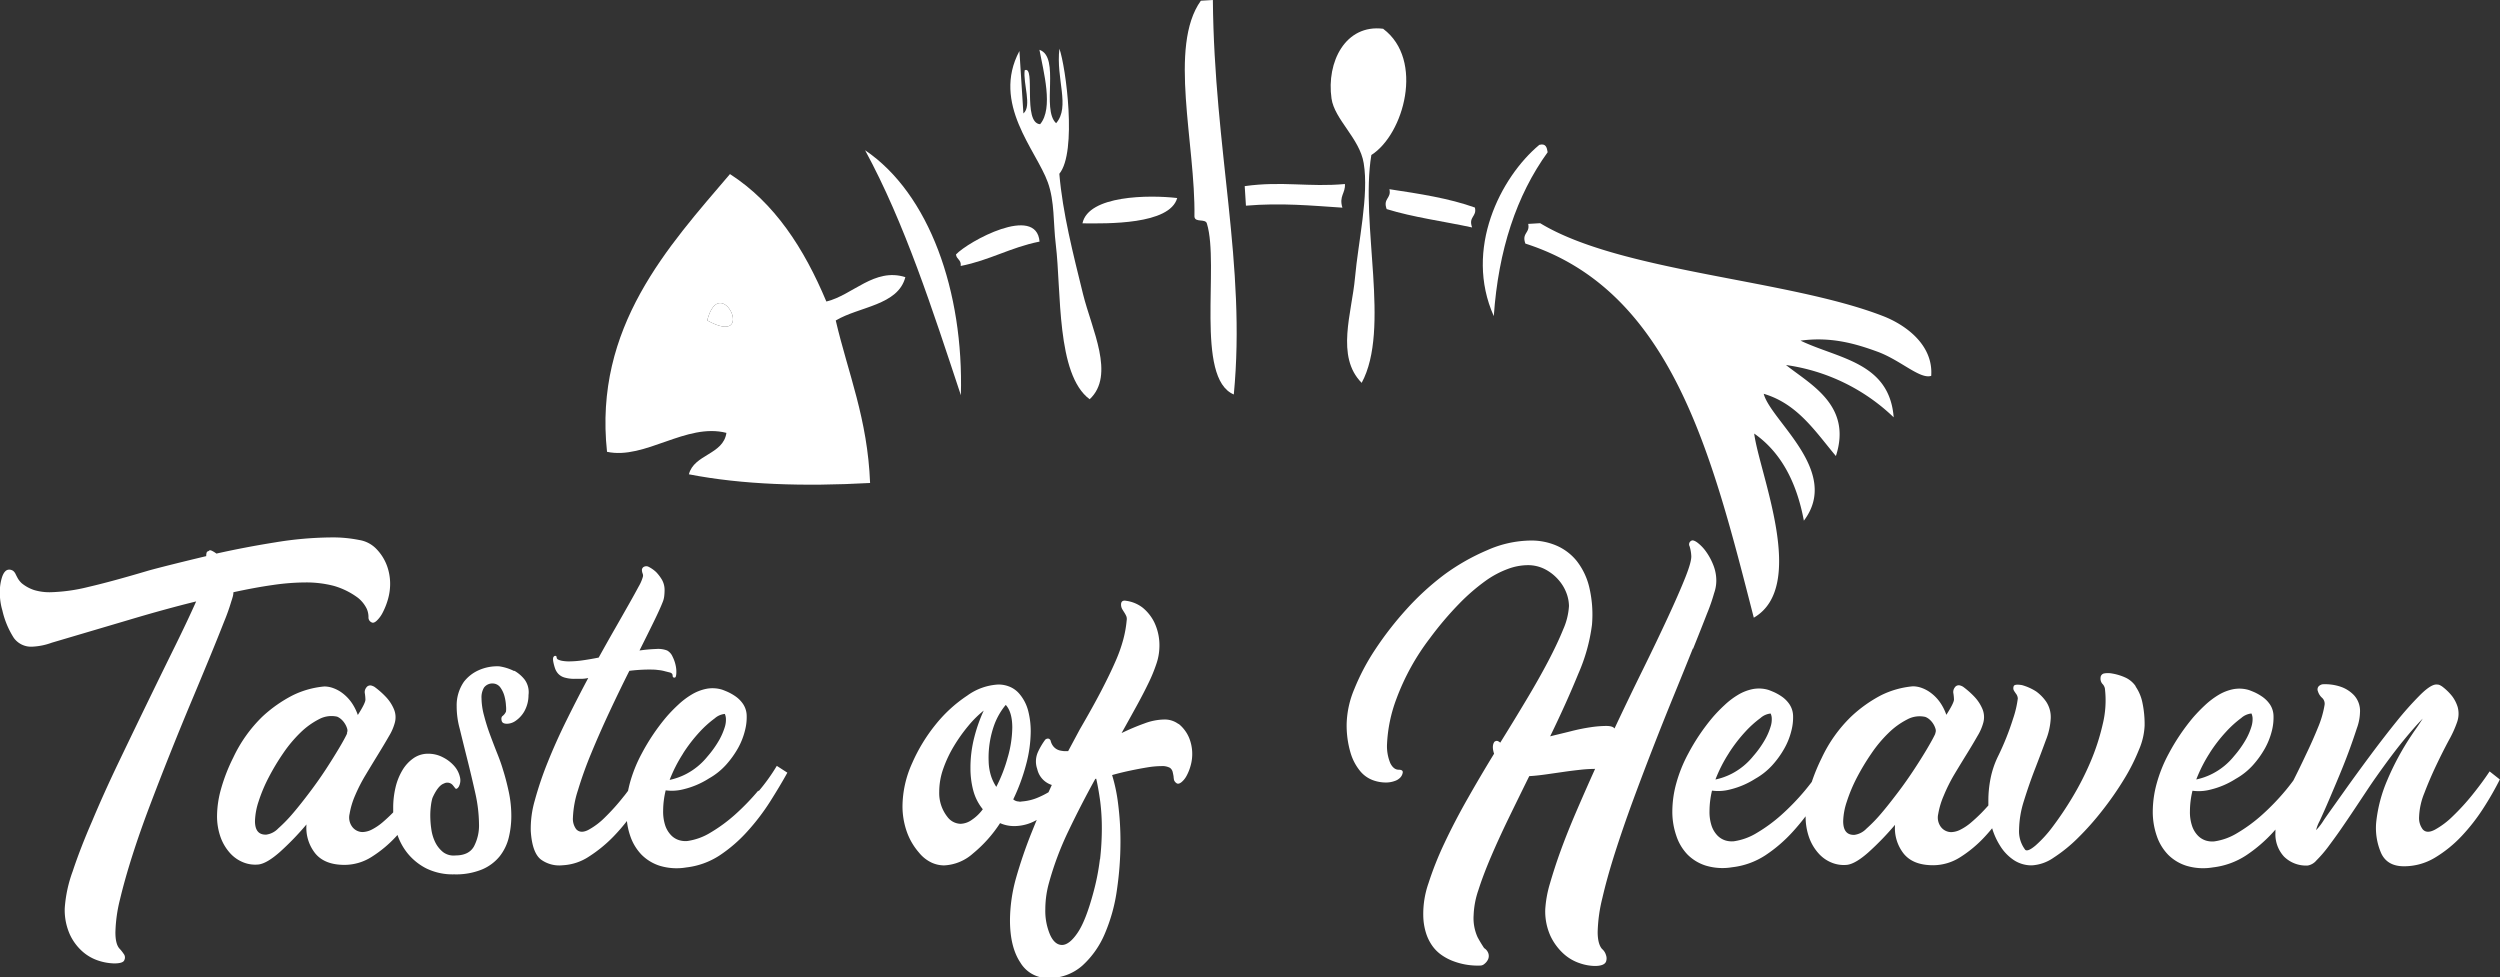 <svg xmlns="http://www.w3.org/2000/svg" viewBox="0 0 628.18 245.61"><rect x="0" y="0" width="628.18" height="245.61" fill="#333333" stroke="none"/><defs><style>.cls-1,.cls-2{fill:#fff;}.cls-2{fill-rule:evenodd;}</style></defs><g id="Layer_2" data-name="Layer 2"><g id="Layer_1-2" data-name="Layer 1"><path class="cls-1" d="M58.1,151.17c.13-.36.25-.75.37-1.18a4.4,4.4,0,0,0,.18-1.18c3.6-.78,6.88-1.39,9.87-1.81a57.94,57.94,0,0,1,8.22-.65,27.59,27.59,0,0,1,7.13.86,18.94,18.94,0,0,1,6.07,3,8.11,8.11,0,0,1,2.2,2.73,5.17,5.17,0,0,1,.45,2.14,1.33,1.33,0,0,0,.87,1.34c.3.14.72,0,1.23-.48a7.52,7.52,0,0,0,1.51-2.09,17.87,17.87,0,0,0,1.28-3.26,14.08,14.08,0,0,0,.55-4,13.34,13.34,0,0,0-.78-4.39,12,12,0,0,0-2.69-4.28,7.66,7.66,0,0,0-4.34-2.24,33.31,33.31,0,0,0-7-.64,90,90,0,0,0-14,1.23q-7.71,1.23-14.84,2.83a6.78,6.78,0,0,0-1.24-.75c-.33-.14-.56-.1-.68.11a.64.64,0,0,0-.55.43,3.24,3.24,0,0,0-.09.85q-4.94,1.18-8.77,2.14t-5.76,1.5Q28,146.14,22.2,147.48a43.74,43.74,0,0,1-9.5,1.33,13.49,13.49,0,0,1-4.07-.53,9.7,9.7,0,0,1-3.15-1.71,5.45,5.45,0,0,1-1-1.23c-.21-.39-.4-.75-.55-1.07a2.42,2.42,0,0,0-.59-.8,1.75,1.75,0,0,0-1.19-.33c-.67.08-1.2.66-1.6,1.77a12.11,12.11,0,0,0-.59,4,15.42,15.42,0,0,0,.64,4.49,21.61,21.61,0,0,0,2.88,6.9,5.35,5.35,0,0,0,4.61,2.19,16.34,16.34,0,0,0,4.93-1l19.51-5.77q9-2.69,16.76-4.6-2.19,4.92-5.43,11.49t-6.85,14q-3.61,7.44-7.27,15.08T23.16,206.3q-3,6.9-4.89,12.62a33.5,33.5,0,0,0-2,9.25,15,15,0,0,0,1.33,6.74,13,13,0,0,0,3.24,4.28,11.42,11.42,0,0,0,4.07,2.25,13.7,13.7,0,0,0,3.79.64c1.52,0,2.37-.29,2.55-.86a1.44,1.44,0,0,0-.18-1.55A9.26,9.26,0,0,0,30,238.33c-.68-.78-1-2.13-1-4.06A37.13,37.13,0,0,1,30.15,226q1.19-5,3.1-11t4.44-12.67q2.51-6.63,5.16-13.26t5.25-12.84c1.74-4.13,3.3-7.91,4.71-11.33s2.57-6.33,3.51-8.72a50.94,50.94,0,0,0,1.78-5m71.08,17.43a12.24,12.24,0,0,0-3.74-1.18,11.38,11.38,0,0,0-5.21,1,9.62,9.62,0,0,0-3.66,2.88,10.37,10.37,0,0,0-1.82,6.1,21.22,21.22,0,0,0,.77,5.72q.87,3.58,1.92,7.76t2,8.45a37.14,37.14,0,0,1,.92,7.7,11.31,11.31,0,0,1-1.28,5.66c-.85,1.5-2.41,2.25-4.66,2.25a4.35,4.35,0,0,1-3.11-.86,7.33,7.33,0,0,1-1.92-2.4,10.82,10.82,0,0,1-1-3.26,23.53,23.53,0,0,1-.27-3.43,18.9,18.9,0,0,1,.18-2.72,11.46,11.46,0,0,1,.36-1.77c.92-2.06,1.88-3.28,2.88-3.63a1.79,1.79,0,0,1,2.24.42c.18.22.38.47.59.75s.51.18.87-.32a3.32,3.32,0,0,0,.32-2.51,6.28,6.28,0,0,0-1.41-2.73,9.35,9.35,0,0,0-2.84-2.19,7.86,7.86,0,0,0-3.74-.91,6.35,6.35,0,0,0-3.66,1.12,9.69,9.69,0,0,0-2.78,3,15.09,15.09,0,0,0-1.74,4.33,22.1,22.1,0,0,0-.59,5.13c0,.39,0,.77,0,1.15l-.18.19c-.88.89-1.75,1.69-2.6,2.41a13.92,13.92,0,0,1-2.56,1.71,5.45,5.45,0,0,1-2.38.64,3.29,3.29,0,0,1-2.55-1.28,3.9,3.9,0,0,1-.69-3.27,19.84,19.84,0,0,1,1.37-4.6,40.41,40.41,0,0,1,2.65-5.18c1.07-1.79,2.12-3.51,3.15-5.19s1.95-3.21,2.74-4.6a12.66,12.66,0,0,0,1.46-3.37,5.19,5.19,0,0,0-.27-3.48,10.3,10.3,0,0,0-1.83-2.83,20.87,20.87,0,0,0-3-2.67,3.07,3.07,0,0,0-.73-.32,1.19,1.19,0,0,0-1.37.53,1.81,1.81,0,0,0-.32,1.5,11.32,11.32,0,0,1,.13,1.5c0,.57-.63,1.85-1.91,3.85a12.47,12.47,0,0,0-1.6-3.16,10.74,10.74,0,0,0-2.15-2.25,8.76,8.76,0,0,0-2.38-1.33,6.6,6.6,0,0,0-2.28-.43,22.52,22.52,0,0,0-8,2.25A34,34,0,0,0,66,180a35.09,35.09,0,0,0-7.4,10.38,43.74,43.74,0,0,0-3.06,7.86,25.58,25.58,0,0,0-1,6.58,15.71,15.71,0,0,0,.91,5.61,12,12,0,0,0,2.42,4,8.9,8.9,0,0,0,3.38,2.3,8,8,0,0,0,3.8.48c1.4-.21,3.16-1.26,5.3-3.15a69.54,69.54,0,0,0,6.66-6.9,10.33,10.33,0,0,0,2.2,7.27q2.37,2.9,7.4,2.89a12.75,12.75,0,0,0,6.76-2,30.37,30.37,0,0,0,6.21-5.19l.3-.33a15.08,15.08,0,0,0,2.49,4.56,14.59,14.59,0,0,0,4.75,3.85,15.07,15.07,0,0,0,7,1.49,17.28,17.28,0,0,0,7-1.23,11.38,11.38,0,0,0,4.44-3.31,12.3,12.3,0,0,0,2.28-4.71,22.94,22.94,0,0,0,.64-5.4,29,29,0,0,0-.69-6.31c-.45-2.07-.93-3.85-1.41-5.35-.31-1.07-.76-2.37-1.37-3.9s-1.22-3.12-1.83-4.76a49,49,0,0,1-1.55-4.92,17.48,17.48,0,0,1-.64-4.39,4.75,4.75,0,0,1,.64-2.67,2.63,2.63,0,0,1,2.37-1,2.39,2.39,0,0,1,1.78,1.07,6.66,6.66,0,0,1,1,2.19,11.28,11.28,0,0,1,.36,2.35,6.23,6.23,0,0,1,0,1.45,2.89,2.89,0,0,1-.82,1.07c-.31.21-.4.6-.28,1.17s.53.77,1.24.81a3.87,3.87,0,0,0,2.23-.7,7.29,7.29,0,0,0,2.2-2.35,8.32,8.32,0,0,0,1.09-4.17,5.34,5.34,0,0,0-1-3.91,8.91,8.91,0,0,0-2.56-2.19m-42,15.72c-.43.93-1.13,2.21-2.11,3.85s-2.07,3.39-3.28,5.24-2.55,3.75-4,5.67-2.82,3.67-4.16,5.24a37.73,37.73,0,0,1-3.79,3.91,5.08,5.08,0,0,1-3,1.55q-2.84.1-2.83-3.43a17.14,17.14,0,0,1,.91-4.92,38.5,38.5,0,0,1,2.52-6,56.67,56.67,0,0,1,3.65-6.09,33.11,33.11,0,0,1,4.34-5.19,19.14,19.14,0,0,1,4.66-3.37,6.58,6.58,0,0,1,4.57-.64,3.9,3.9,0,0,1,1,.64,4.84,4.84,0,0,1,.91,1.07,5,5,0,0,1,.6,1.29,1.56,1.56,0,0,1-.09,1.17m103.41,14.39a58.83,58.83,0,0,1-5.8,6,39.09,39.09,0,0,1-6.17,4.54,15.21,15.21,0,0,1-5.84,2.14,5.49,5.49,0,0,1-2.1-.21,4.73,4.73,0,0,1-2-1.23,6.57,6.57,0,0,1-1.47-2.41,11.12,11.12,0,0,1-.54-3.74,22,22,0,0,1,.64-5.14,11.61,11.61,0,0,0,4.43-.26,21,21,0,0,0,6.44-2.73,17.11,17.11,0,0,0,4.29-3.42,23.59,23.59,0,0,0,3-4.17,17.64,17.64,0,0,0,1.73-4.34,13.2,13.2,0,0,0,.46-3.9,5.45,5.45,0,0,0-.92-2.89,7.42,7.42,0,0,0-1.91-1.92,12.65,12.65,0,0,0-2.11-1.18c-.67-.28-1.12-.46-1.37-.53a8.28,8.28,0,0,0-3.83-.17,11.73,11.73,0,0,0-3.7,1.45,19.47,19.47,0,0,0-3.38,2.57,37.5,37.5,0,0,0-3,3.1,52,52,0,0,0-6.12,9.09,35.49,35.49,0,0,0-3,7.43c-.18.67-.33,1.33-.47,2-.37.48-.74,1-1.13,1.45a52.58,52.58,0,0,1-4.7,5.24,17.87,17.87,0,0,1-4.2,3.15c-1.28.64-2.29.57-3-.21a4.35,4.35,0,0,1-.82-2.89,25.24,25.24,0,0,1,1.28-6.95,97.58,97.58,0,0,1,3.33-9.26q2.06-5,4.57-10.37t5-10.32a42,42,0,0,1,4.66-.32c1,0,1.81,0,2.51.11a9.37,9.37,0,0,1,1.78.32l1.28.32c.43.14.64.39.64.75s.15.53.46.53.39-.3.46-.91a7.34,7.34,0,0,0-.14-2.08A8.93,8.93,0,0,0,169,165a3.21,3.21,0,0,0-1.37-1.55,6.3,6.3,0,0,0-2.74-.38,40.22,40.22,0,0,0-4.2.38c1.4-2.79,2.6-5.21,3.61-7.28s1.72-3.63,2.14-4.7a5.76,5.76,0,0,0,.46-1.66,13.22,13.22,0,0,0,.09-1.45,5.2,5.2,0,0,0-.68-2.72,10.49,10.49,0,0,0-1.42-1.87,8,8,0,0,0-2-1.39,1.28,1.28,0,0,0-1,0,.92.92,0,0,0-.59.74,2.5,2.5,0,0,0,.18,1,1.32,1.32,0,0,1,0,1,10.26,10.26,0,0,1-1,2.25c-.61,1.14-1.41,2.6-2.42,4.38s-2.16,3.82-3.47,6.1-2.69,4.74-4.16,7.38q-2.1.42-4,.69a25,25,0,0,1-3.47.27,9.77,9.77,0,0,1-1.5-.11,4,4,0,0,1-1.15-.32.65.65,0,0,1-.45-.59.33.33,0,0,0-.37-.37.49.49,0,0,0-.36.21c-.19.22-.22.64-.1,1.29a12.33,12.33,0,0,0,.46,1.71,3.9,3.9,0,0,0,.82,1.33,3.49,3.49,0,0,0,1.56.91,8.74,8.74,0,0,0,2.65.32h1.5a8.29,8.29,0,0,0,1.79-.21q-2.74,5.13-5.44,10.59t-4.75,10.59a85.33,85.33,0,0,0-3.25,9.62,25.35,25.35,0,0,0-1,7.7c.24,3.64,1.1,6,2.56,7.12a7.81,7.81,0,0,0,5.39,1.44,13.16,13.16,0,0,0,6.67-2.19,34.51,34.51,0,0,0,6.26-5.14,47.94,47.94,0,0,0,3.28-3.79,16.7,16.7,0,0,0,.83,3.74,12.55,12.55,0,0,0,2.83,4.71,11.26,11.26,0,0,0,4.7,2.83,14.7,14.7,0,0,0,6.58.38,19.3,19.3,0,0,0,8.32-3,36.47,36.47,0,0,0,7-6.05,55.41,55.41,0,0,0,5.71-7.48c1.67-2.64,3.12-5.06,4.34-7.28l-2.65-1.71a47.47,47.47,0,0,1-4.57,6.37m-19-9.47a38.42,38.42,0,0,1,4.11-5.35,26.4,26.4,0,0,1,3.84-3.47,4.48,4.48,0,0,1,2.56-1.13,3.29,3.29,0,0,1,.27,1.13,6.07,6.07,0,0,1-.27,2.14,17.07,17.07,0,0,1-1.37,3.21,25.88,25.88,0,0,1-3,4.22,16.88,16.88,0,0,1-5.34,4.39,16.33,16.33,0,0,1-4.16,1.49,36.27,36.27,0,0,1,3.38-6.63m124.52-7.38a5.76,5.76,0,0,0-3.56-1.17,14.79,14.79,0,0,0-5.07,1q-2.79,1-5.71,2.41c1.28-2.28,2.49-4.48,3.65-6.58s2.18-4.06,3.06-5.88a39.15,39.15,0,0,0,2.06-5,13.74,13.74,0,0,0,.73-4,13.35,13.35,0,0,0-1.33-6.47,11.17,11.17,0,0,0-2.87-3.58,8.73,8.73,0,0,0-4.11-1.72c-1-.21-1.47.26-1.28,1.4a2.4,2.4,0,0,0,.32.8c.15.25.32.52.5.8a7.2,7.2,0,0,1,.46.86,2,2,0,0,1,.09,1.07,28.21,28.21,0,0,1-.83,4.7,37.83,37.83,0,0,1-2,5.62q-1.37,3.15-3.51,7.27t-5.44,9.79l-2.92,5.45c-.37,0-.73,0-1.1,0a8.74,8.74,0,0,1-1-.16,3.06,3.06,0,0,1-1.6-1,3.49,3.49,0,0,1-.69-1.39.77.77,0,0,0-.59-.59,1,1,0,0,0-.78.27,17.25,17.25,0,0,0-1.83,3.1,5.75,5.75,0,0,0-.18,4.28,5.42,5.42,0,0,0,3.66,4l-.83,1.83a21.21,21.21,0,0,1-2.46,1.25,12.66,12.66,0,0,1-4.3,1.07,1.29,1.29,0,0,1-.73,0,2.15,2.15,0,0,1-1.37-.53,49,49,0,0,0,3.2-8.64,32.78,32.78,0,0,0,1.19-8.42,20.52,20.52,0,0,0-.64-5.2,10.73,10.73,0,0,0-2.19-4.24,6.4,6.4,0,0,0-2.38-1.77,7.36,7.36,0,0,0-2.92-.59,14.57,14.57,0,0,0-7.81,2.78,34.83,34.83,0,0,0-7.86,7.16,42.56,42.56,0,0,0-6,9.84,26.64,26.64,0,0,0-2.42,10.91,19.38,19.38,0,0,0,1,6.05,16.17,16.17,0,0,0,3.15,5.5,9,9,0,0,0,3.06,2.46,7.59,7.59,0,0,0,3.24.75,11.68,11.68,0,0,0,7.27-3,33.25,33.25,0,0,0,6.8-7.62,8.68,8.68,0,0,0,3.57.74,11.27,11.27,0,0,0,5.65-1.55c-.43,1-.85,2.06-1.27,3.1a116,116,0,0,0-4,11.72,40.22,40.22,0,0,0-1.46,10.37q0,6.74,2.6,10.64a8,8,0,0,0,6.9,3.91,12.59,12.59,0,0,0,8.72-3.16,22.79,22.79,0,0,0,5.67-8.13,42.86,42.86,0,0,0,3-11,82.93,82.93,0,0,0,.87-11.82,74.34,74.34,0,0,0-.59-9.68,41.72,41.72,0,0,0-1.51-7.22c1.52-.43,3.05-.8,4.57-1.12s2.95-.59,4.29-.81a23.14,23.14,0,0,1,3.52-.32,4.08,4.08,0,0,1,2.15.43,1.84,1.84,0,0,1,.68,1c.09.39.17.76.23,1.12A7,7,0,0,0,295,196a1.62,1.62,0,0,0,.74.86q.45.21,1.14-.33a5.31,5.31,0,0,0,1.28-1.6,11.93,11.93,0,0,0,1-2.51,10.81,10.81,0,0,0-.36-7,9,9,0,0,0-2.7-3.58m-51.57,16.69a12.5,12.5,0,0,0,2.42,4.81A11.1,11.1,0,0,1,244.2,206a5.1,5.1,0,0,1-2.83,1,4.26,4.26,0,0,1-3.29-1.71A9.67,9.67,0,0,1,236,199,17.43,17.43,0,0,1,237,193.2a30.78,30.78,0,0,1,2.69-5.72,41,41,0,0,1,3.61-5.08,26.43,26.43,0,0,1,3.88-3.85,38.83,38.83,0,0,0-2.33,6.57,30.6,30.6,0,0,0-1,8,21.73,21.73,0,0,0,.69,5.46m8.72-8.45a37.68,37.68,0,0,1-2.92,7.59,11.42,11.42,0,0,1-1.28-2.62,13.22,13.22,0,0,1-.64-3.8,24.37,24.37,0,0,1,1.42-9.19,17.28,17.28,0,0,1,2.88-5c0,.07,0,.11.09.11q1.54,1.82,1.55,5.56a28.22,28.22,0,0,1-1.1,7.38m23.12,25.72a58.06,58.06,0,0,1-1.65,8.4q-1.92,7.16-4,10.16c-1.37,2-2.67,3-3.88,3s-2.23-.85-3-2.57a15.28,15.28,0,0,1-1.19-6.41,24.77,24.77,0,0,1,.92-6.63,77.07,77.07,0,0,1,4.88-13q3.17-6.63,6.72-13.05a.34.34,0,0,1,.27-.11q.56,2.46,1,5.67a53.82,53.82,0,0,1,.41,6.95,68.6,68.6,0,0,1-.45,7.65m149-52.89q2.11-5.24,3.52-8.88a45.66,45.66,0,0,0,1.78-5.13,9.44,9.44,0,0,0,.55-3.1,10.59,10.59,0,0,0-.82-4.12,15.47,15.47,0,0,0-1.87-3.37,10.43,10.43,0,0,0-2.1-2.14c-.71-.5-1.21-.64-1.51-.42a1,1,0,0,0-.41,1.38,9.51,9.51,0,0,1,.41,2.25c.12.93-.37,2.76-1.46,5.51s-2.56,6.1-4.39,10.05-3.93,8.35-6.3,13.16-4.75,9.75-7.13,14.81c-.3-.43-1-.64-2.1-.64a28.37,28.37,0,0,0-3.88.32c-1.5.22-3.14.54-4.94,1s-3.55.86-5.25,1.29q4.11-8.45,7.08-15.73a44.57,44.57,0,0,0,3.43-12.3,29.81,29.81,0,0,0-.69-9.46,17.1,17.1,0,0,0-3.15-6.58,13.34,13.34,0,0,0-5.07-3.85,15.94,15.94,0,0,0-6.35-1.28,27.5,27.5,0,0,0-11,2.4A54,54,0,0,0,363,144.32a67.12,67.12,0,0,0-9.64,8.82,84.12,84.12,0,0,0-7.81,10.06,55.4,55.4,0,0,0-5.25,9.94,24,24,0,0,0-1.92,8.61,24.22,24.22,0,0,0,1,7.49,13,13,0,0,0,2.42,4.55,7.52,7.52,0,0,0,3.15,2.24,9.45,9.45,0,0,0,3.15.59,6.4,6.4,0,0,0,2.33-.37,3.35,3.35,0,0,0,1.24-.7,2.31,2.31,0,0,0,.77-1.28c.15-.57-.17-.86-1-.86s-1.55-.55-2.1-1.66a11.08,11.08,0,0,1-.82-4.75,36.94,36.94,0,0,1,2.38-11.45,58.5,58.5,0,0,1,8.4-15.19,83.66,83.66,0,0,1,7.45-8.77,50,50,0,0,1,6.57-5.67,23.72,23.72,0,0,1,5.67-3,14.55,14.55,0,0,1,4.8-.91,9.35,9.35,0,0,1,4.52,1.07,11.44,11.44,0,0,1,3.29,2.62,10.64,10.64,0,0,1,2,3.31,9.59,9.59,0,0,1,.64,3.27,16.91,16.91,0,0,1-1.46,5.88q-1.47,3.63-3.84,8.13t-5.48,9.68q-3.1,5.19-6.49,10.64c-.42-.36-.76-.5-1-.43a1,1,0,0,0-.46.21q-.74,1-.09,3-3.47,5.67-6.71,11.39c-2.17,3.81-4.08,7.51-5.76,11.07a82.08,82.08,0,0,0-4,10.05,23.44,23.44,0,0,0-1.32,8.24,15.36,15.36,0,0,0,.73,4.44A11.55,11.55,0,0,0,360,237.8a9.65,9.65,0,0,0,2.33,2.24,13.22,13.22,0,0,0,2.65,1.4,17.39,17.39,0,0,0,7.12,1.17,1.62,1.62,0,0,0,.92-.43,3.07,3.07,0,0,0,.86-1.06,2.09,2.09,0,0,0,.14-1.45,2.5,2.5,0,0,0-1.1-1.44c-.42-.64-1-1.55-1.64-2.73a11.55,11.55,0,0,1-1-5.51,21.69,21.69,0,0,1,1.19-6.31q1.19-3.75,3.15-8.34t4.48-9.79q2.52-5.19,5.16-10.53c1.28-.07,2.67-.22,4.16-.43l4.48-.64c1.49-.22,2.92-.39,4.29-.54a36,36,0,0,1,3.61-.21q-2.46,5.46-4.71,10.69t-3.93,9.85c-1.12,3.06-2,5.86-2.74,8.39a28.44,28.44,0,0,0-1.14,6.36,15,15,0,0,0,1.33,6.74,14.25,14.25,0,0,0,3.24,4.39,11.35,11.35,0,0,0,4.07,2.4,12.31,12.31,0,0,0,3.79.7c1.58,0,2.52-.36,2.83-1.07a2.39,2.39,0,0,0,0-1.66,3.17,3.17,0,0,0-1-1.55c-.73-.85-1.09-2.28-1.09-4.28a38.77,38.77,0,0,1,1.19-8.55q1.19-5.15,3.15-11.29t4.47-13q2.52-6.84,5.17-13.64t5.25-13.15c1.74-4.25,3.3-8.11,4.7-11.61m111.23,9.47a6.4,6.4,0,0,0-2.56-2.14,13.47,13.47,0,0,0-3.24-1,5.74,5.74,0,0,0-2-.05,1.11,1.11,0,0,0-1,1.12,2,2,0,0,0,.45,1.5,2.26,2.26,0,0,1,.64,1.17,25.15,25.15,0,0,1-.55,9,55.64,55.64,0,0,1-3.1,9.52,72,72,0,0,1-4.57,8.93,83.49,83.49,0,0,1-4.93,7.33,30.48,30.48,0,0,1-4.3,4.7c-1.28,1.07-2.13,1.43-2.56,1.07a7.69,7.69,0,0,1-1.55-5.13,24.88,24.88,0,0,1,1.23-7.22c.83-2.68,1.74-5.31,2.75-7.92s1.91-5,2.74-7.27a16.92,16.92,0,0,0,1.23-5.51,7,7,0,0,0-1.14-4.17,10.61,10.61,0,0,0-2.51-2.57,13.05,13.05,0,0,0-3.57-1.6c-1.28-.22-2-.11-2.1.32a1.37,1.37,0,0,0,0,.91,3.25,3.25,0,0,0,.32.53c.12.18.25.38.41.59a2.29,2.29,0,0,1,.32,1,25.55,25.55,0,0,1-1.19,5.08,66.93,66.93,0,0,1-3.84,9.58,22.69,22.69,0,0,0-1.82,5.45,28.4,28.4,0,0,0-.55,5.56c0,.41,0,.81,0,1.22-.58.65-1.18,1.3-1.81,1.94-.89.89-1.76,1.69-2.61,2.41a13.28,13.28,0,0,1-2.56,1.71,5.41,5.41,0,0,1-2.37.64,3.29,3.29,0,0,1-2.56-1.28,3.94,3.94,0,0,1-.69-3.27,19.91,19.91,0,0,1,1.38-4.6A41.61,41.61,0,0,1,491,194.7c1.07-1.79,2.12-3.51,3.16-5.19s1.95-3.21,2.74-4.6a12.66,12.66,0,0,0,1.46-3.37,5.32,5.32,0,0,0-.27-3.48,10.3,10.3,0,0,0-1.83-2.83,21,21,0,0,0-3-2.67,2.9,2.9,0,0,0-.73-.32,1.2,1.2,0,0,0-1.37.53,1.85,1.85,0,0,0-.32,1.5,11.67,11.67,0,0,1,.14,1.5c0,.57-.64,1.85-1.92,3.85a12.47,12.47,0,0,0-1.6-3.16,10.5,10.5,0,0,0-2.15-2.25,8.86,8.86,0,0,0-2.37-1.33,6.6,6.6,0,0,0-2.28-.43,22.46,22.46,0,0,0-8,2.25,33.8,33.8,0,0,0-7.5,5.34,35.27,35.27,0,0,0-7.4,10.38,48,48,0,0,0-2.51,6.05c-.56.74-1.15,1.48-1.78,2.24a58.83,58.83,0,0,1-5.8,6,39.09,39.09,0,0,1-6.17,4.54,15.21,15.21,0,0,1-5.84,2.14,5.56,5.56,0,0,1-2.11-.21,4.85,4.85,0,0,1-2-1.23,6.55,6.55,0,0,1-1.46-2.41,11.12,11.12,0,0,1-.54-3.74,22.48,22.48,0,0,1,.63-5.14,11.66,11.66,0,0,0,4.44-.26,21,21,0,0,0,6.44-2.73,17.11,17.11,0,0,0,4.29-3.42,23,23,0,0,0,3-4.17,17.29,17.29,0,0,0,1.74-4.34,13.2,13.2,0,0,0,.46-3.9,5.45,5.45,0,0,0-.92-2.89,7.42,7.42,0,0,0-1.91-1.92,12.65,12.65,0,0,0-2.11-1.18c-.67-.28-1.12-.46-1.37-.53a8.29,8.29,0,0,0-3.83-.17,11.64,11.64,0,0,0-3.7,1.45,19.47,19.47,0,0,0-3.38,2.57,37.5,37.5,0,0,0-3,3.1,51.43,51.43,0,0,0-6.12,9.09,35.49,35.49,0,0,0-3,7.43,27,27,0,0,0-1,7.11,18.54,18.54,0,0,0,1,6.1A12.42,12.42,0,0,0,424,214.7a11.2,11.2,0,0,0,4.7,2.83,14.7,14.7,0,0,0,6.58.38,19.21,19.21,0,0,0,8.31-3,36.23,36.23,0,0,0,7-6.05c1.1-1.21,2.13-2.46,3.11-3.75a15.63,15.63,0,0,0,.91,5.41,12,12,0,0,0,2.42,4,8.75,8.75,0,0,0,3.38,2.3,8,8,0,0,0,3.79.48q2.1-.31,5.3-3.15a70.71,70.71,0,0,0,6.67-6.9,10.37,10.37,0,0,0,2.19,7.27c1.59,1.93,4,2.89,7.4,2.89a12.72,12.72,0,0,0,6.76-2,30.68,30.68,0,0,0,6.22-5.19q.93-1,1.83-2.1a17.65,17.65,0,0,0,2,4.4,11.62,11.62,0,0,0,3.42,3.58,8.07,8.07,0,0,0,4.57,1.34,10.63,10.63,0,0,0,5.44-1.92,38,38,0,0,0,6.16-5,70.34,70.34,0,0,0,6.12-6.9,79.08,79.08,0,0,0,5.39-7.75,48.41,48.41,0,0,0,3.79-7.49,17,17,0,0,0,1.42-6,26.09,26.09,0,0,0-.59-6,11,11,0,0,0-1.65-3.85M434.41,189.24a38.42,38.42,0,0,1,4.11-5.35,26.4,26.4,0,0,1,3.84-3.47,4.49,4.49,0,0,1,2.55-1.13,3,3,0,0,1,.28,1.13,5.89,5.89,0,0,1-.28,2.14,15.84,15.84,0,0,1-1.37,3.21,25.15,25.15,0,0,1-3,4.22,16.88,16.88,0,0,1-5.34,4.39,16.33,16.33,0,0,1-4.16,1.49,36.27,36.27,0,0,1,3.38-6.63m51.89-4.92c-.43.93-1.13,2.21-2.1,3.85s-2.07,3.39-3.29,5.24-2.54,3.75-4,5.67-2.82,3.67-4.16,5.24a37.73,37.73,0,0,1-3.79,3.91,5.11,5.11,0,0,1-3,1.55q-2.83.1-2.83-3.43a16.8,16.8,0,0,1,.91-4.92,39.39,39.39,0,0,1,2.51-6,58.47,58.47,0,0,1,3.66-6.09,32.57,32.57,0,0,1,4.34-5.19,19,19,0,0,1,4.66-3.37,6.55,6.55,0,0,1,4.56-.64,3.62,3.62,0,0,1,1.05.64,4.87,4.87,0,0,1,.92,1.07,4.94,4.94,0,0,1,.59,1.29,1.56,1.56,0,0,1-.09,1.17m139.32,9.52q-1.92,2.9-4.38,5.94a56.67,56.67,0,0,1-4.89,5.34,20.34,20.34,0,0,1-4.48,3.37c-1.37.72-2.39.68-3.06-.1a4.66,4.66,0,0,1-.91-3.1,17.45,17.45,0,0,1,1.32-6q1.32-3.47,3-7t3.24-6.42a27.58,27.58,0,0,0,2-4.44,6.36,6.36,0,0,0,.14-3.74,8.89,8.89,0,0,0-1.42-2.78,13.72,13.72,0,0,0-2.56-2.46l-.36-.21a1.55,1.55,0,0,0-.82-.22q-1.38-.21-4.12,2.46a82.08,82.08,0,0,0-6.07,6.79q-3.33,4.13-6.9,8.94c-2.37,3.2-4.54,6.18-6.48,8.92s-3.57,5-4.85,6.85a14.81,14.81,0,0,1-2,2.62,9.32,9.32,0,0,1,.87-2.25q1-2.13,2.51-5.66c1-2.36,2.16-5.05,3.38-8.08s2.38-6.22,3.47-9.57A12.55,12.55,0,0,0,593,179a5.84,5.84,0,0,0-1.47-4.27,8.36,8.36,0,0,0-3.29-2.14,12.22,12.22,0,0,0-4.65-.65,1.85,1.85,0,0,0-1,.54,1.21,1.21,0,0,0-.14,1.28,3.47,3.47,0,0,0,1,1.56,2,2,0,0,1,.64,1.87,25.1,25.1,0,0,1-1.69,5.72q-1.32,3.26-3,6.74c-1,2.15-2.06,4.31-3.14,6.46-.64.87-1.32,1.74-2.06,2.63a58.83,58.83,0,0,1-5.8,6,39.09,39.09,0,0,1-6.17,4.54,15.19,15.19,0,0,1-5.85,2.14,5.49,5.49,0,0,1-2.1-.21,4.85,4.85,0,0,1-2-1.23,6.42,6.42,0,0,1-1.46-2.41,10.86,10.86,0,0,1-.55-3.74,22,22,0,0,1,.64-5.14,11.6,11.6,0,0,0,4.43-.26,20.85,20.85,0,0,0,6.44-2.73,17,17,0,0,0,4.3-3.42,23.52,23.52,0,0,0,3-4.17,18.08,18.08,0,0,0,1.74-4.34,13.51,13.51,0,0,0,.45-3.9,5.44,5.44,0,0,0-.91-2.89,7.61,7.61,0,0,0-1.92-1.92,12.58,12.58,0,0,0-2.1-1.18c-.67-.28-1.13-.46-1.37-.53a8.33,8.33,0,0,0-3.84-.17,11.73,11.73,0,0,0-3.7,1.45,20.26,20.26,0,0,0-3.38,2.57,41.11,41.11,0,0,0-3,3.1,52.54,52.54,0,0,0-6.12,9.09,35.44,35.44,0,0,0-3,7.43,27,27,0,0,0-1,7.11,18.54,18.54,0,0,0,1,6.1,12.55,12.55,0,0,0,2.83,4.71,11.3,11.3,0,0,0,4.71,2.83,14.7,14.7,0,0,0,6.58.38,19.26,19.26,0,0,0,8.31-3,36.53,36.53,0,0,0,7-6.05c.13-.14.25-.3.39-.45q0,.39,0,.78a8.29,8.29,0,0,0,2.15,6,7.86,7.86,0,0,0,6,2.25,3.69,3.69,0,0,0,2.15-1.28,31,31,0,0,0,2.88-3.32c1-1.35,2.13-2.87,3.28-4.54s2.29-3.34,3.39-5l3.06-4.6c.94-1.42,1.72-2.56,2.33-3.42q4-5.67,6.89-9.2t4.89-5.56c-.36.57-.78,1.2-1.23,1.87s-1,1.41-1.51,2.2a67.34,67.34,0,0,0-6.17,11.39,36.34,36.34,0,0,0-2.78,10.53,15.79,15.79,0,0,0,1.28,7.92q1.54,3.19,5.66,3.2a15,15,0,0,0,7.86-2.19,31.4,31.4,0,0,0,6.71-5.45,48.14,48.14,0,0,0,5.48-7.06,76.41,76.41,0,0,0,4.07-7.11Zm-70.35-4.6a37.69,37.69,0,0,1,4.12-5.35,26.92,26.92,0,0,1,3.83-3.47,4.51,4.51,0,0,1,2.56-1.13,3.49,3.49,0,0,1,.28,1.13,6.37,6.37,0,0,1-.28,2.14,15.84,15.84,0,0,1-1.37,3.21,25.74,25.74,0,0,1-3,4.22,16.8,16.8,0,0,1-5.35,4.39,16.29,16.29,0,0,1-4.15,1.49,36.87,36.87,0,0,1,3.37-6.63"/><path class="cls-2" d="M304.76,0c.34,37.84,8.39,66.43,5.26,99.12-9.78-4.1-3.58-32.52-6.75-42.91-.32-1.4-3-.17-3.14-1.78.29-18.3-6.59-42.77,1.61-54.25Z"/><path class="cls-2" d="M266.18,12.17c1.65,4.62,4.5,26.05,0,31.5.83,9.85,3.46,20.07,5.94,30.17,2.2,8.94,8.17,20.41,1.68,26.48-8.42-6.22-7.09-27.17-8.51-38.87-.67-5.5-.25-10.76-2-15.63-2.93-8.14-14.19-19.79-7.14-33l1,15.69c2.19-1.82-.11-7.51.32-10.85,2.87-1.38-.62,13.24,3.88,13.55,3.41-4,.83-13.31-.17-18.7,5.31,1.83.41,14.94,4.19,18.45,3.6-4.16-.08-11.1.83-18.75"/><path class="cls-2" d="M347.58,7.26c10.34,7.75,5.21,26.48-3,31.69-2.85,17.32,4.87,43.76-2.43,57.25-6.57-6.61-2.47-17.53-1.67-26.48S344,49.05,342.66,41c-1-6.2-7.35-11-8.09-16.25-1.31-9.17,3.51-18.72,13-17.52"/><path class="cls-2" d="M217.37,37.75c16.14,10.91,24.81,35.49,24.07,61.56-7.13-21.51-14.09-43.2-24.07-61.56"/><path class="cls-2" d="M177.7,80.51c12.74,7.08,3.34-12.7,0,0m30-4.76c6.56-1.6,12.05-8.57,19.79-6.11C225.66,76.75,215.9,77,210,80.53c3.12,13.34,8,24.68,8.63,40.83-16.67.92-32.07.44-45.53-2.18,1.3-5.06,8.64-4.91,9.43-10.41-10.09-2.6-20.44,6.8-30,4.76-3.37-31.38,15.4-51.6,30.89-69.79,11.2,7.21,18.6,18.63,24.21,32"/><path class="cls-2" d="M386.75,36.41c1.69-.47,1.94.65,2.13,1.84-7.83,10.86-12.38,24.55-13.53,41.18-7.54-16.82,1.71-34.91,11.4-43"/><path class="cls-2" d="M312.76,46.77c9.43-1.32,16.2.3,25.18-.53.17,2.31-1.54,3-.63,5.94-7.76-.51-15.33-1.25-24.24-.5Z"/><path class="cls-2" d="M295.8,49.76c-1.88,6.74-17.63,6.42-23.81,6.36,1.49-7.07,16.75-7.18,23.81-6.36"/><path class="cls-2" d="M349.12,47.54c7.52,1.14,15,2.28,21.48,4.61.56,2.34-1.7,2.24-.7,5-7.15-1.54-14.79-2.54-21.47-4.61-1-2.72,1.25-2.63.69-5"/><path class="cls-2" d="M261.19,60.71c-7.28,1.45-12.49,4.69-19.79,6.12.18-1.6-1.06-1.63-1.19-2.89,3.06-3.26,20.21-12.66,21-3.23"/><path class="cls-2" d="M384,56.26l3-.18c20.24,12.29,62.41,14.09,86.21,23.36,5.45,2.12,12.61,7.11,12.05,15-2.8.93-7.69-3.94-13.5-6.07s-11.83-3.79-19.34-2.78c9.49,4.56,22.34,5.4,23.41,19.27a48.81,48.81,0,0,0-27.06-13.14c6.12,4.87,16.67,10.15,12.54,22.87-5.18-6.17-9.64-13.14-18.14-15.64,1.78,6.82,19.47,19.49,10.09,31.88-1.84-9.87-5.89-17.29-12.48-21.89,1.28,10,13.49,38.41-.1,46.27-10.49-40.87-20.56-82.21-57.39-94-1-2.72,1.25-2.63.69-5"/><path class="cls-2" d="M177.7,80.51c3.34-12.7,12.74,7.08,0,0"/></g></g></svg>
